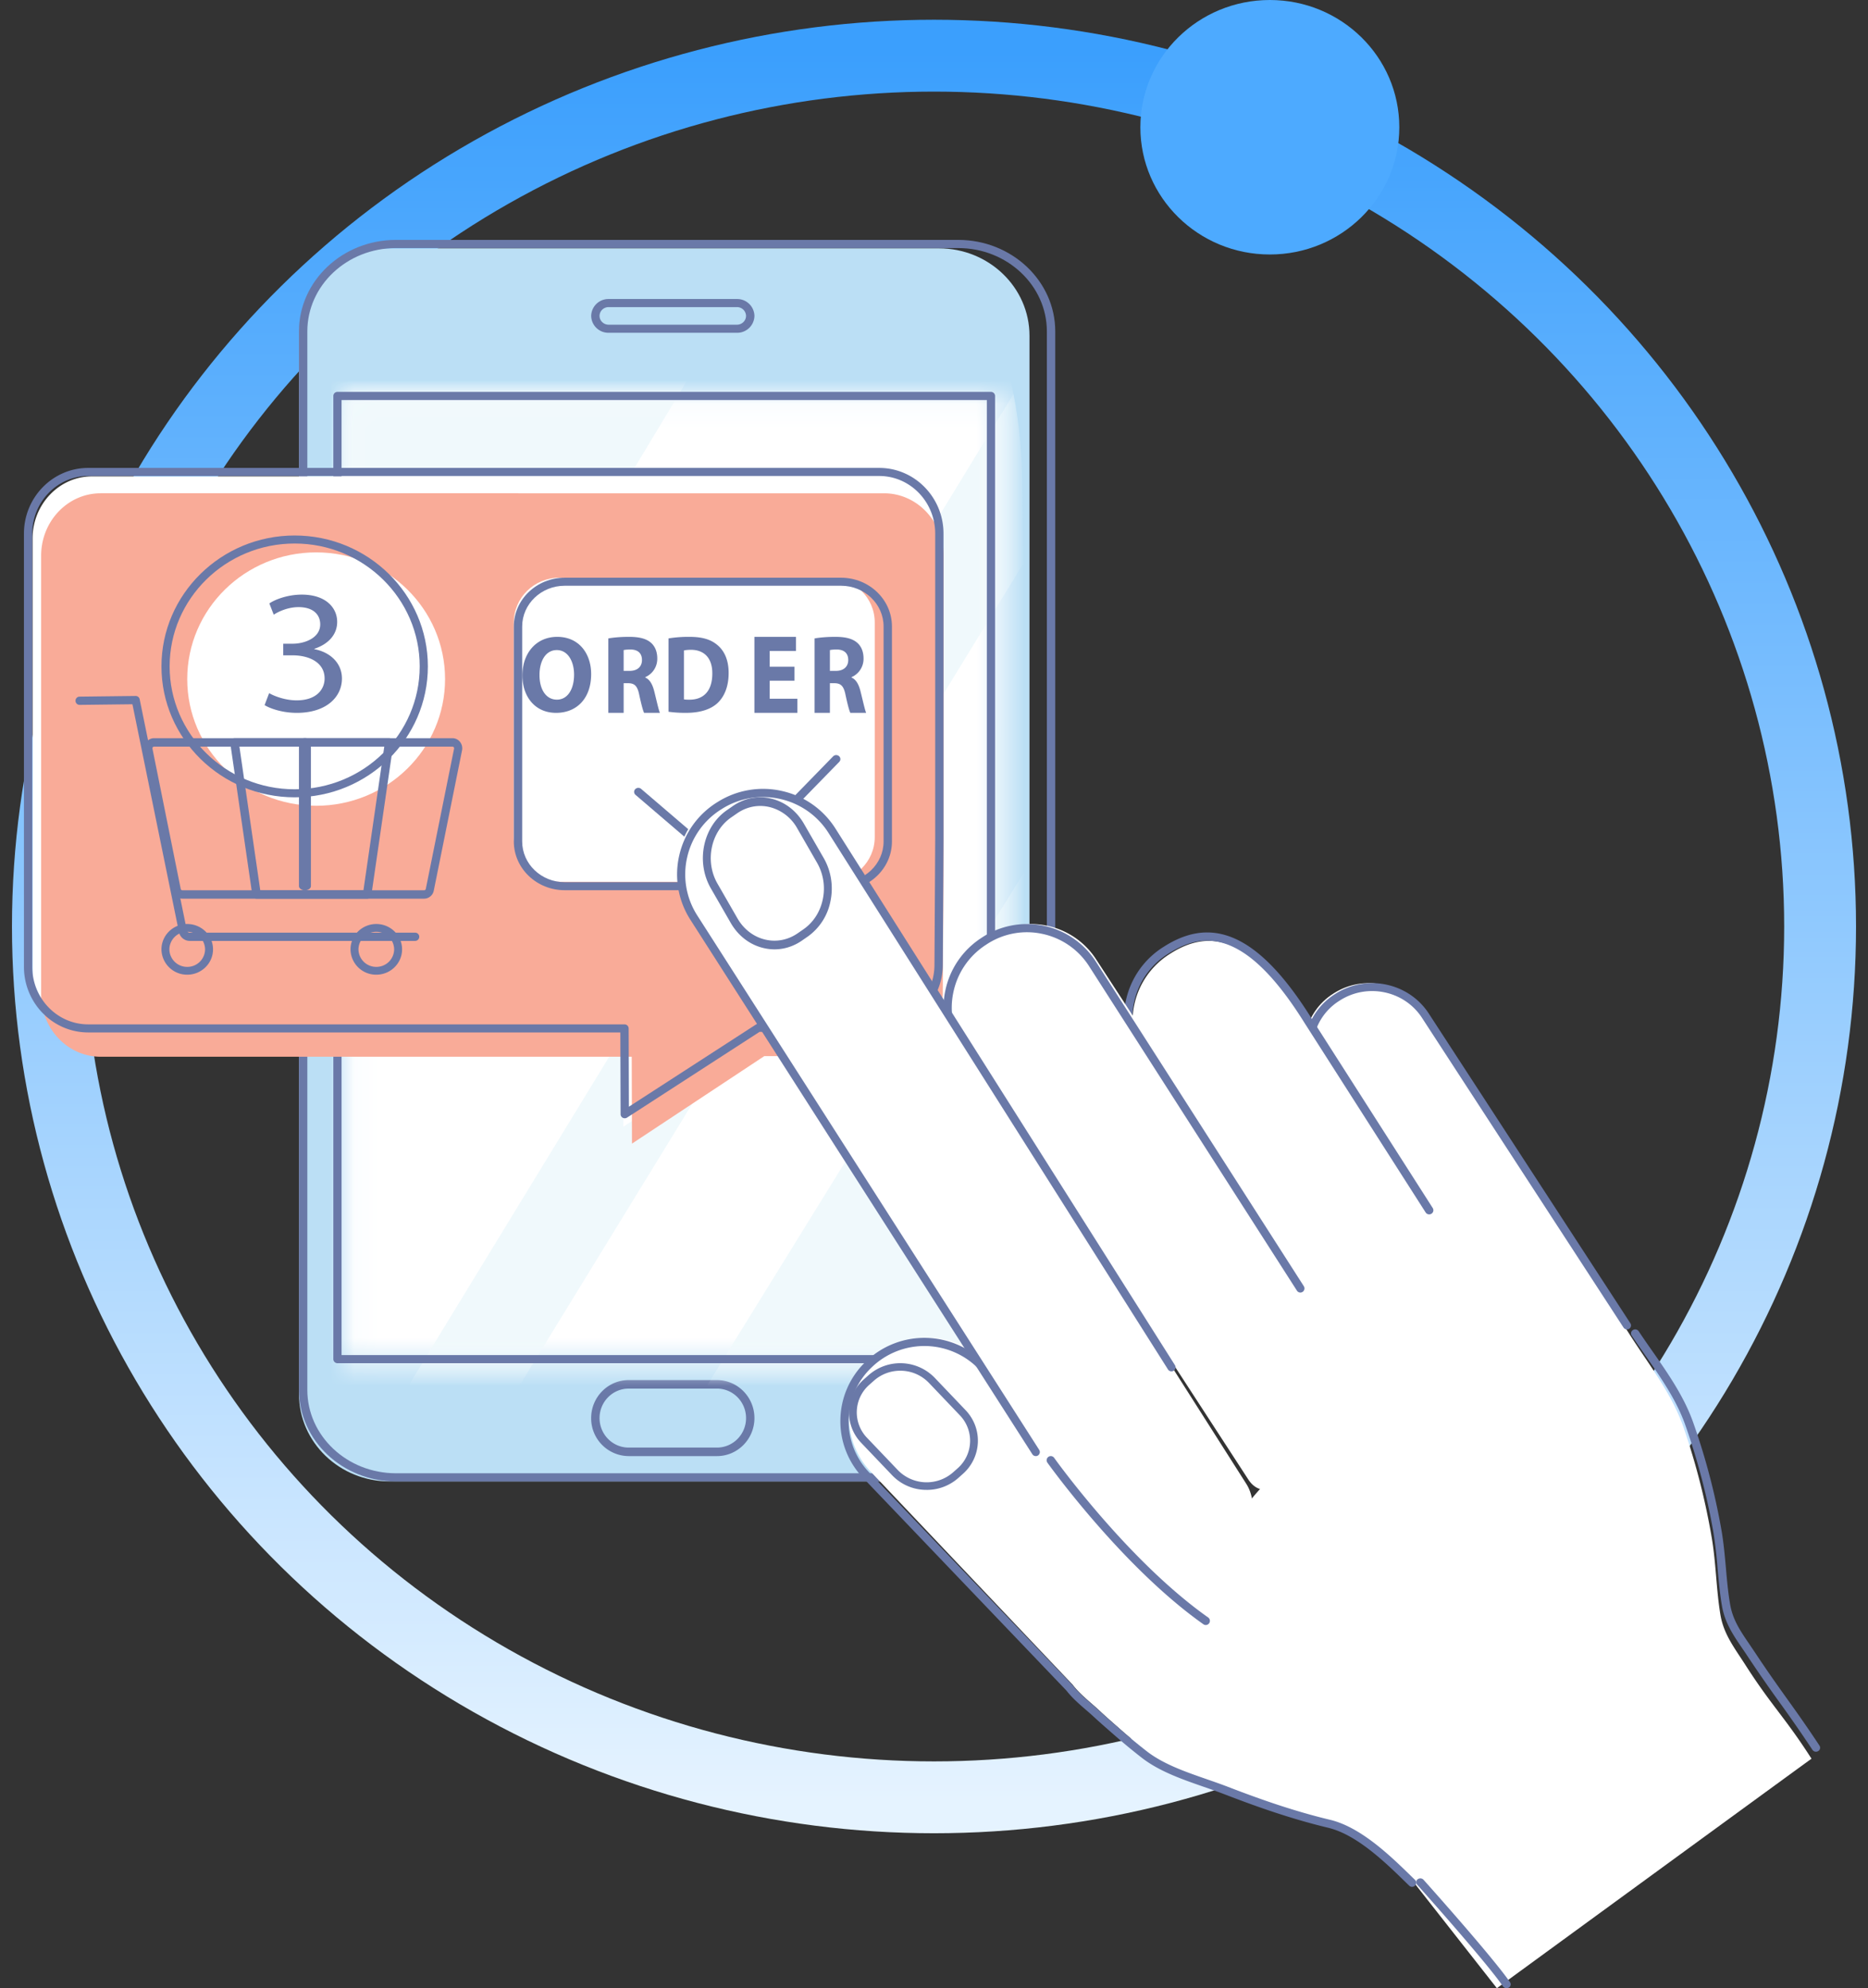 <svg xmlns="http://www.w3.org/2000/svg" xmlns:xlink="http://www.w3.org/1999/xlink" width="78" height="83" viewBox="0 0 78 83">
    <rect x="0" y="0" width="78" height="83" fill="#333333" stroke="none"/>
    <defs>
        <linearGradient id="a" x1="50%" x2="50%" y1="0%" y2="100%">
            <stop offset="0%" stop-color="#3B9FFD"/>
            <stop offset="100%" stop-color="#E5F3FF"/>
        </linearGradient>
        <path id="b" d="M27.554 40.528L.05 40.52.062.048l27.504.007-.012 40.473"/>
    </defs>
    <g fill="none" fill-rule="evenodd" transform="translate(1)">
        <ellipse cx="38" cy="38.678" stroke="url(#a)" stroke-width="3" rx="37" ry="36.354"/>
        <ellipse cx="52.023" cy="5.312" fill="#4DAAFF" rx="5.406" ry="5.312"/>
        <path fill="#BBDFF5" d="M38.2 10.367H15.269c-2.09 0-3.785 1.633-3.785 3.648v44.182c0 2.015 1.695 3.648 3.785 3.648h22.933c2.09 0 3.785-1.633 3.785-3.648V14.015c0-2.015-1.695-3.648-3.785-3.648"/>
        <path fill="#6A79A8" d="M15.533 10.356c-2.04 0-3.7 1.56-3.7 3.478v44.192c0 1.917 1.66 3.478 3.7 3.478h23.48c2.04 0 3.7-1.56 3.7-3.478V13.834c0-1.918-1.66-3.478-3.7-3.478h-23.48zm23.48 51.489h-23.48c-2.233 0-4.05-1.713-4.05-3.82V13.835c0-2.106 1.817-3.82 4.05-3.82h23.48c2.232 0 4.05 1.714 4.05 3.82v44.192c0 2.106-1.818 3.819-4.05 3.819z"/>
        <path fill="#6A79A8" d="M24.415 12.82c-.21 0-.38.166-.38.368 0 .202.17.367.38.367h5.356c.21 0 .38-.165.38-.367a.374.374 0 0 0-.38-.367h-5.356zm5.356 1.073h-5.356a.72.72 0 0 1-.73-.705.72.72 0 0 1 .73-.705h5.356a.72.72 0 0 1 .731.705.72.72 0 0 1-.73.705zM25.248 57.97c-.669 0-1.213.552-1.213 1.23 0 .68.544 1.231 1.213 1.231h3.69c.67 0 1.214-.552 1.214-1.23 0-.68-.545-1.232-1.214-1.232h-3.69zm3.69 2.817h-3.69a1.577 1.577 0 0 1-1.564-1.587c0-.874.702-1.586 1.564-1.586h3.69c.863 0 1.564.712 1.564 1.586 0 .875-.701 1.587-1.564 1.587z"/>
        <g transform="translate(13.278 16.361)">
            <mask id="c" fill="#fff">
                <use xlink:href="#b"/>
            </mask>
            <path fill="#FFF" d="M2.084 45.3l22.879.238c2.25.024 4.008-4.434 3.926-9.916L28.41 3.76c-.078-5.185-1.897-9.342-4.061-9.321l-22.022.204c-2.124.02-3.875 4.161-3.915 9.287l-.244 31.49c-.042 5.416 1.709 9.857 3.915 9.88" mask="url(#c)"/>
            <path fill="#F0F9FC" d="M28.651 19.78L12.818 45.411l12.145.126c2.25.024 4.008-4.434 3.926-9.916l-.238-15.843M-1.761 26.386L17.436-5.497l-15.108.14c-2.124.02-3.875 4.161-3.915 9.287l-.174 22.456M28.042.088L.792 44.744c.404.35.837.552 1.292.556l2.972.031L28.462 7.15l-.051-3.39a21.05 21.05 0 0 0-.369-3.671" mask="url(#c)"/>
        </g>
        <path fill="#6A79A8" d="M13.262 56.569h26.945V16.7H13.262V56.57zm27.116.34H13.09a.171.171 0 0 1-.171-.17V16.53a.17.17 0 0 1 .171-.17h27.288a.17.17 0 0 1 .172.17V56.74a.17.17 0 0 1-.172.17z"/>
        <path fill="#FFF" d="M.359 22.492v18.311c0 1.44 1.112 2.606 2.485 2.606h22.175l.011 3.627 5.523-3.652h4.77a2.674 2.674 0 0 0 2.685-2.647c.013-2.213.03-5.06.03-5.379V22.492c0-1.439-1.112-2.605-2.485-2.605H2.844c-1.373 0-2.485 1.166-2.485 2.605"/>
        <path fill="#F9AB98" d="M.718 23.197V41.51c0 1.438 1.112 2.605 2.485 2.605h22.175l.011 3.627 5.523-3.652h4.77a2.674 2.674 0 0 0 2.684-2.646c.014-2.214.031-5.06.031-5.38V23.198c0-1.438-1.112-2.605-2.485-2.605H3.202c-1.372 0-2.484 1.167-2.484 2.605"/>
        <path fill="#6A79A8" d="M2.683 19.871c-1.288 0-2.336 1.079-2.336 2.405V40.36c0 1.326 1.048 2.404 2.336 2.404h22.393c.096 0 .173.075.174.168l.01 3.27 5.308-3.434a.177.177 0 0 1 .097-.028h4.816c1.391 0 2.53-1.098 2.538-2.446.02-3.231.031-5.068.031-5.312V22.276c0-1.326-1.048-2.405-2.336-2.405H2.684zm22.405 26.813a.178.178 0 0 1-.082-.02.168.168 0 0 1-.092-.148l-.011-3.415H2.683C1.203 43.101 0 41.871 0 40.36V22.276c0-1.512 1.204-2.742 2.683-2.742h33.03c1.48 0 2.684 1.23 2.684 2.742v12.706c0 .31-.017 3.06-.03 5.314-.01 1.533-1.305 2.78-2.886 2.78h-4.764l-5.533 3.58a.177.177 0 0 1-.096.028z"/>
        <path fill="#FFF" d="M17.584 28.35c0-2.922-2.41-5.29-5.383-5.29s-5.383 2.368-5.383 5.29c0 2.92 2.41 5.288 5.383 5.288s5.383-2.368 5.383-5.289"/>
        <path fill="#6A79A8" d="M11.304 22.69c-2.879 0-5.221 2.302-5.221 5.13 0 2.829 2.342 5.13 5.22 5.13 2.88 0 5.222-2.301 5.222-5.13 0-2.828-2.342-5.13-5.221-5.13zm0 10.595c-3.067 0-5.562-2.451-5.562-5.465 0-3.013 2.495-5.465 5.562-5.465s5.562 2.452 5.562 5.465c0 3.014-2.495 5.465-5.562 5.465z"/>
        <path fill="#6A79A8" d="M10.239 28.937c.199.117.66.3 1.145.3.9 0 1.178-.528 1.17-.925-.008-.668-.66-.954-1.337-.954h-.39v-.485h.39c.51 0 1.154-.243 1.154-.808 0-.382-.263-.72-.907-.72-.414 0-.812.169-1.034.316l-.183-.47c.27-.184.795-.368 1.352-.368 1.018 0 1.48.559 1.48 1.139 0 .492-.319.91-.955 1.124v.014c.636.118 1.154.559 1.154 1.227 0 .764-.645 1.432-1.886 1.432-.58 0-1.09-.168-1.344-.323l.19-.5M6.546 37.109a.07.07 0 0 0 .066.056h10.101a.07.07 0 0 0 .067-.056l1.18-5.855a.071.071 0 0 0-.014-.06.067.067 0 0 0-.053-.025H5.433a.067.067 0 0 0-.053.026.07.07 0 0 0-.014.059l1.18 5.855zm.066.407a.414.414 0 0 1-.4-.336l-1.18-5.855a.43.43 0 0 1 .084-.352.402.402 0 0 1 .317-.156h12.46c.123 0 .239.057.317.156a.43.43 0 0 1 .083.352l-1.18 5.855a.414.414 0 0 1-.4.336h-10.1z"/>
        <path fill="#6A79A8" d="M8.997 31.169l.87 5.996h4.309l.87-5.996h-6.05zm.716 6.347a.178.178 0 0 1-.177-.15l-.922-6.348a.174.174 0 0 1 .042-.14.18.18 0 0 1 .135-.06h6.461c.052 0 .101.021.135.06.034.038.05.09.042.14l-.922 6.347a.178.178 0 0 1-.177.151H9.713z"/>
        <path fill="#6A79A8" d="M16.339 39.28H6.92a.462.462 0 0 1-.448-.372L4.53 29.4l-2.207.026a.17.17 0 0 1-.17-.17.17.17 0 0 1 .166-.174l2.346-.028h.002a.17.17 0 0 1 .165.137l1.97 9.647a.122.122 0 0 0 .118.098h9.418a.17.17 0 0 1 .168.171.17.17 0 0 1-.168.172"/>
        <path fill="#6A79A8" d="M11.733 37.164c-.138 0-.25-.077-.25-.173V30.99c0-.096.112-.173.25-.173s.25.077.25.173v6.001c0 .096-.112.173-.25.173M6.818 38.9a.74.74 0 0 0-.745.732.74.74 0 0 0 .745.732.74.74 0 0 0 .745-.732.74.74 0 0 0-.745-.732zm0 1.79a1.069 1.069 0 0 1-1.076-1.058c0-.583.483-1.058 1.076-1.058.594 0 1.077.475 1.077 1.058 0 .583-.483 1.058-1.077 1.058zM14.713 38.9a.74.74 0 0 0-.745.732.74.74 0 0 0 .745.732.74.74 0 0 0 .745-.732.74.74 0 0 0-.745-.732zm0 1.79a1.068 1.068 0 0 1-1.077-1.058c0-.583.483-1.058 1.077-1.058s1.076.475 1.076 1.058c0 .583-.482 1.058-1.076 1.058z"/>
        <path fill="#FFF" d="M33.623 36.811H22.357c-1.05 0-1.902-.835-1.902-1.865v-8.963c0-1.03.851-1.865 1.902-1.865h11.266c1.051 0 1.903.835 1.903 1.865v8.963c0 1.03-.852 1.865-1.903 1.865"/>
        <path fill="#6A79A8" d="M22.579 24.453c-.979 0-1.775.763-1.775 1.7v8.975c0 .938.796 1.7 1.775 1.7H34.12c.979 0 1.775-.762 1.775-1.7v-8.975c0-.937-.796-1.7-1.775-1.7H22.579zm11.541 12.71H22.579c-1.172 0-2.124-.912-2.124-2.035v-8.975c0-1.122.952-2.035 2.124-2.035H34.12c1.171 0 2.124.913 2.124 2.035v8.975c0 1.123-.953 2.036-2.124 2.036z"/>
        <path fill="#6A79A8" d="M21.527 28.182c0 .602.274 1.026.726 1.026.457 0 .718-.447.718-1.044 0-.552-.257-1.026-.722-1.026-.457 0-.722.447-.722 1.044zm2.157-.041c0 1.007-.593 1.618-1.466 1.618-.886 0-1.405-.688-1.405-1.563 0-.921.572-1.61 1.454-1.61.917 0 1.417.707 1.417 1.555zM25.04 28.007h.254c.322 0 .512-.178.512-.453 0-.29-.177-.435-.473-.44-.157 0-.246.014-.292.024v.869zm-.638-1.355c.207-.038.516-.066.859-.066.423 0 .719.07.922.248.169.15.262.37.262.659a.832.832 0 0 1-.503.776v.014c.198.088.308.299.38.589.09.355.178.766.233.887h-.66c-.046-.088-.114-.345-.199-.733-.076-.393-.198-.5-.46-.505h-.195v1.238h-.64v-3.107zM27.559 29.195c.055.014.143.014.223.014.582.005.961-.347.961-1.092.004-.647-.341-.99-.893-.99-.144 0-.236.014-.291.028v2.04zm-.645-2.544a5.23 5.23 0 0 1 .868-.065c.54 0 .89.107 1.163.333.295.24.48.625.48 1.175 0 .597-.197 1.009-.471 1.263-.3.273-.755.402-1.31.402a5.08 5.08 0 0 1-.73-.046v-3.062zM32.176 28.418H31.14v.753h1.156v.588h-1.795v-3.173h1.736v.589h-1.097v.659h1.035v.584M33.653 28.007h.254c.321 0 .512-.178.512-.453 0-.29-.178-.435-.474-.44-.157 0-.245.014-.292.024v.869zm-.639-1.355c.208-.038.516-.066.86-.066.422 0 .718.07.921.248.17.15.263.37.263.659a.832.832 0 0 1-.504.776v.014c.199.088.309.299.38.589.09.355.179.766.233.887h-.66c-.046-.088-.114-.345-.198-.733-.076-.393-.2-.5-.461-.505h-.195v1.238h-.639v-3.107zM29.43 36.459a.18.18 0 0 1-.117-.043l-3.776-3.233a.163.163 0 0 1-.014-.237.182.182 0 0 1 .248-.013l3.649 3.123 4.367-4.48a.182.182 0 0 1 .248-.009c.071.064.075.17.009.238l-4.485 4.6a.18.18 0 0 1-.128.054"/>
        <path fill="#FFF" d="M52.2 71.628c.406.343.823.672 1.216 1.009 1.167 1 1.728 2.462 2.774 3.572.661.703 1.247 1.471 1.772 2.281L61.503 83s13.068-9.536 13.138-9.58c-1.11-1.734-1.661-2.196-2.77-3.93-.447-.698-.897-1.263-1.034-2.082-.175-1.055-.181-2.142-.36-3.202a29.195 29.195 0 0 0-1.166-4.58c-.484-1.412-1.41-2.588-2.22-3.849-.368-.572-.377-.656-.989-.626-.488.023-.979.113-1.457.192a23.051 23.051 0 0 0-3.983 1.028c-2.439.868-4.784 2.11-6.811 3.716-1.805 1.43-3.916 3.526-4.284 5.9-.178 1.15.19 2.403.708 3.425.45.884 1.168 1.575 1.926 2.216"/>
        <path fill="#6A79A8" d="M74.827 73.128a.175.175 0 0 1-.147-.078 58.25 58.25 0 0 0-1.352-1.952 58.76 58.76 0 0 1-1.36-1.962 17.32 17.32 0 0 0-.211-.313c-.377-.552-.733-1.073-.855-1.78-.089-.516-.136-1.045-.182-1.557a18.433 18.433 0 0 0-.183-1.565 27.678 27.678 0 0 0-1.169-4.44c-.37-1.044-1.027-1.983-1.661-2.89-.19-.273-.387-.555-.575-.837a.163.163 0 0 1 .053-.23.178.178 0 0 1 .24.051c.186.279.38.559.571.83.647.926 1.316 1.883 1.701 2.968.517 1.459.915 2.97 1.182 4.492.093.53.14 1.07.188 1.593.044.505.09 1.028.178 1.53.11.638.431 1.108.803 1.652l.214.317c.558.844.962 1.407 1.352 1.953.392.547.798 1.114 1.359 1.962a.162.162 0 0 1-.053.23.182.182 0 0 1-.093.026M61.908 83a.178.178 0 0 1-.146-.073c-.754-1.084-3.56-4.216-3.588-4.248a.152.152 0 0 1 .023-.226.183.183 0 0 1 .244.021c.116.13 2.848 3.179 3.613 4.279a.154.154 0 0 1-.052.221.18.18 0 0 1-.094.026"/>
        <path fill="#FFF" d="M64.234 69.174c-.255-.326-.51-.653-.762-.98-.424-.55-.844-1.102-1.256-1.66-1.253-1.693-2.758-2.776-4.883-3.154-2.257-.401-4.55.162-6.778.505-1.014.157-2.218.212-3.262.523l-7.14-7.53a3.292 3.292 0 0 0-4.657-.121l-.02.02a3.297 3.297 0 0 0-.122 4.657l8.434 8.895c.317.415.732.721 1.1 1.064.312.293.629.567.949.85.337.297.684.583 1.037.862.942.743 2.277 1.076 3.394 1.51 1.424.555 2.82 1.044 4.283 1.396 1.295.312 2.473 1.503 3.39 2.405l6.293-9.242"/>
        <path fill="#6A79A8" d="M57.962 78.769a.172.172 0 0 1-.12-.049l-.106-.103c-.876-.856-2.075-2.028-3.283-2.316-1.641-.392-3.178-.954-4.333-1.4a26.493 26.493 0 0 0-.852-.306c-.919-.32-1.87-.649-2.607-1.226a24.46 24.46 0 0 1-1.052-.867l-.196-.171c-.25-.219-.51-.445-.763-.68-.105-.097-.217-.194-.326-.287-.274-.238-.558-.484-.794-.788l-8.482-8.869a3.42 3.42 0 0 1-.956-2.47 3.423 3.423 0 0 1 1.084-2.417l.021-.02a3.51 3.51 0 0 1 4.931.128l7.186 7.513a.17.17 0 0 1-.007.24.173.173 0 0 1-.243-.005l-7.185-7.514a3.165 3.165 0 0 0-4.445-.115l-.021.02a3.085 3.085 0 0 0-.977 2.18 3.083 3.083 0 0 0 .861 2.226l8.489 8.875a.18.18 0 0 1 .011.014c.216.28.49.516.753.744.11.096.225.195.334.296.25.231.507.456.756.672l.197.172c.315.276.654.556 1.036.855.693.542 1.616.862 2.509 1.172.287.1.584.203.863.31 1.145.442 2.667.999 4.289 1.386 1.3.31 2.539 1.521 3.443 2.405l.106.103a.17.17 0 0 1-.12.292"/>
        <path fill="#6A79A8" d="M36.592 57.223a1.65 1.65 0 0 0-1.1.415l-.194.172a1.531 1.531 0 0 0-.094 2.214l1.29 1.351a1.673 1.673 0 0 0 2.302.091l.185-.164a1.532 1.532 0 0 0 .094-2.223l-1.288-1.35a1.648 1.648 0 0 0-1.195-.506zm1.102 4.974l-.082-.001a1.973 1.973 0 0 1-1.358-.607l-1.29-1.352a1.839 1.839 0 0 1 .113-2.659l.194-.172a2.002 2.002 0 0 1 2.756.109l1.288 1.35c.354.371.537.853.516 1.357a1.85 1.85 0 0 1-.629 1.311l-.185.165a1.98 1.98 0 0 1-1.323.5z"/>
        <path fill="#FFF" d="M65.725 58.255c-1.24.78-2.896.433-3.698-.774l-8.133-12.436c-.796-1.198-.442-2.798.79-3.572l.027-.017c1.235-.775 2.882-.43 3.68.77l8.13 12.433c.802 1.207-.796 3.596-.796 3.596"/>
        <path fill="#6A79A8" d="M66.936 55.498a.17.17 0 0 1-.144-.077l-8.428-12.949c-.736-1.113-2.263-1.434-3.404-.714l-.026.016a2.386 2.386 0 0 0-1.07 1.512 2.34 2.34 0 0 0 .338 1.808l3.866 5.937c.05.078.027.18-.052.23a.172.172 0 0 1-.234-.052l-3.865-5.936a2.662 2.662 0 0 1-.384-2.057 2.715 2.715 0 0 1 1.217-1.72l.026-.017c1.298-.819 3.035-.453 3.873.815l8.43 12.95c.05.077.026.18-.053.228a.17.17 0 0 1-.09.026"/>
        <path fill="#FFF" d="M60.487 60s-3.602.516-4.58-1.04L46.8 44.392a3.31 3.31 0 0 1 1.029-4.557l.045-.029c1.54-.974 3.332-.914 5.69 2.931l7.96 12.666c1.079 1.93.515 3.614-1.037 4.596"/>
        <path fill="#6A79A8" d="M55.666 58.672a.176.176 0 0 1-.148-.081l-9.033-14.208a3.464 3.464 0 0 1-.462-2.66 3.506 3.506 0 0 1 1.58-2.205l.046-.029c.817-.508 1.587-.67 2.354-.494 1.23.282 2.461 1.435 3.766 3.526l5.056 7.91a.172.172 0 0 1-.055.239.176.176 0 0 1-.241-.054l-5.057-7.912c-1.254-2.01-2.414-3.113-3.548-3.373-.68-.156-1.344-.013-2.088.45l-.046.029a3.163 3.163 0 0 0-1.426 1.989 3.126 3.126 0 0 0 .418 2.4l9.032 14.208a.171.171 0 0 1-.055.238.176.176 0 0 1-.093.027"/>
        <path fill="#FFF" d="M54.319 60.335s-2.195 2.929-3.187 1.44L39.292 43.57a3.18 3.18 0 0 1 .926-4.44l.045-.03c1.493-.97 3.5-.561 4.482.912l10.77 16.532c.992 1.488.311 2.811-1.196 3.791"/>
        <path fill="#6A79A8" d="M47.79 57.614a.17.17 0 0 1-.144-.08l-8.68-13.549a3.474 3.474 0 0 1-.497-2.61 3.452 3.452 0 0 1 1.48-2.201l.046-.03a3.422 3.422 0 0 1 4.758.988l8.688 13.56a.174.174 0 0 1-.05.24.17.17 0 0 1-.237-.052l-8.688-13.56a3.07 3.07 0 0 0-1.958-1.337 3.05 3.05 0 0 0-2.324.45l-.046.03a3.11 3.11 0 0 0-1.333 1.981 3.13 3.13 0 0 0 .447 2.352l8.682 13.551a.173.173 0 0 1-.143.267"/>
        <path fill="#FFF" d="M49.963 66.615c-1.6.994-3.71.516-4.713-1.068L27.793 38.109a3.35 3.35 0 0 1 1.074-4.644l.025-.016c1.594-.99 3.696-.513 4.696 1.065l17.454 27.434c1.004 1.584-1.079 4.667-1.079 4.667"/>
        <path fill="#6A79A8" d="M42.25 60.787a.17.17 0 0 1-.144-.079L27.82 38.385a3.51 3.51 0 0 1-.456-2.679 3.525 3.525 0 0 1 1.58-2.213l.026-.016a3.561 3.561 0 0 1 2.694-.453c.929.211 1.72.77 2.227 1.574L48.06 56.99a.17.17 0 0 1-.054.234.171.171 0 0 1-.235-.053L33.6 34.78a3.207 3.207 0 0 0-2.014-1.424 3.22 3.22 0 0 0-2.436.41l-.025.016a3.188 3.188 0 0 0-1.43 2.001 3.174 3.174 0 0 0 .412 2.421l14.286 22.323a.17.17 0 0 1-.144.261"/>
        <path fill="#6A79A8" d="M30.745 33.646c-.34 0-.675.105-.97.31l-.248.172c-.85.59-1.104 1.83-.567 2.762l.83 1.443c.26.454.667.769 1.143.887.477.118.967.025 1.38-.262l.237-.164c.413-.287.7-.733.807-1.257a2.164 2.164 0 0 0-.238-1.516l-.829-1.44a1.826 1.826 0 0 0-1.14-.885 1.68 1.68 0 0 0-.405-.05zm.595 5.986c-.16 0-.32-.02-.48-.06-.562-.138-1.041-.51-1.349-1.046l-.83-1.442c-.633-1.102-.333-2.565.67-3.261l.247-.172c1.004-.697 2.337-.367 2.97.736l.83 1.44c.307.536.407 1.172.28 1.79a2.364 2.364 0 0 1-.952 1.483l-.237.164c-.35.243-.745.368-1.149.368zM49.348 67.839a.172.172 0 0 1-.099-.032c-3.413-2.409-6.483-6.702-6.513-6.745a.174.174 0 0 1 .04-.243.173.173 0 0 1 .241.04c.03.044 3.067 4.29 6.43 6.664a.174.174 0 0 1-.099.316"/>
    </g>
</svg>
